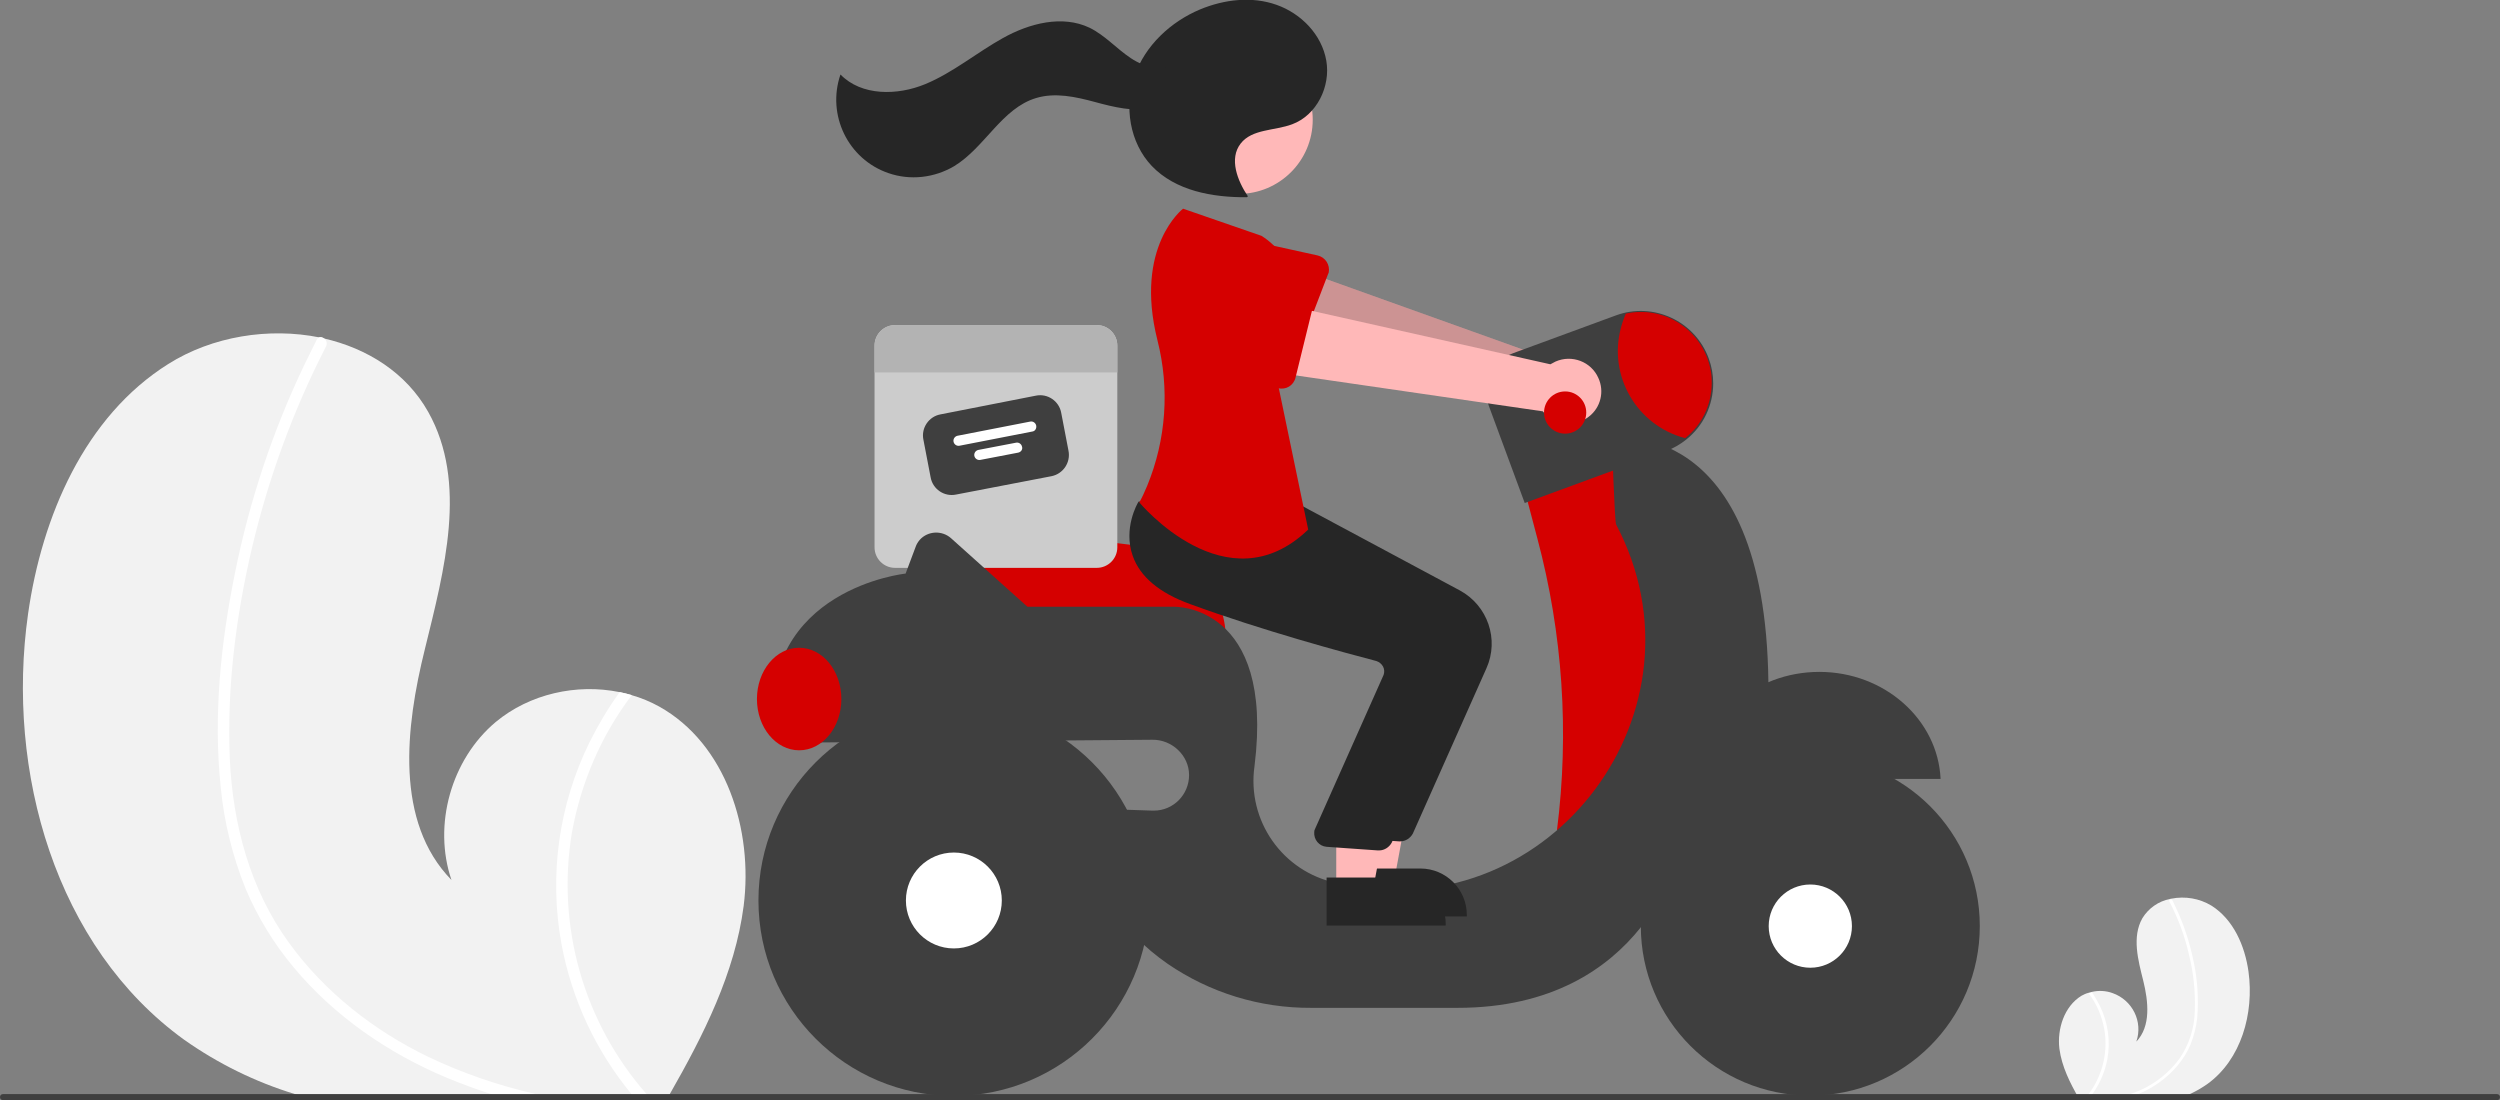 <?xml version="1.0" encoding="utf-8"?>
<!-- Generator: Adobe Illustrator 24.3.0, SVG Export Plug-In . SVG Version: 6.00 Build 0)  -->
<svg version="1.1" id="b9b3c72a-3b99-4e28-aee4-7b73d40b397f"
	 xmlns="http://www.w3.org/2000/svg" xmlns:xlink="http://www.w3.org/1999/xlink" x="0px" y="0px" viewBox="0 0 829 364.8"
	 style="enable-background:new 0 0 829 364.8;" xml:space="preserve">
<rect x="0" y="0" width="829" height="364.8" fill="#808080" stroke="none"/>
<style type="text/css">
	.st0{fill:#F2F2F2;}
	.st1{fill:#FFFFFF;}
	.st2{fill:#D50000;}
	.st3{fill:#CCCCCC;}
	.st4{fill:#3F3F3F;}
	.st5{fill:#B3B3B3;}
	.st6{fill:#FFB8B8;}
	.st7{opacity:0.2;enable-background:new    ;}
	.st8{fill:#262626;}
</style>
<path class="st0" d="M246.6,300.4c-2.9,22.3-13.3,42.8-24.5,62.4c-0.4,0.7-0.8,1.3-1.1,2H104.8c-2.4-0.6-4.7-1.3-7-2
	c-13.1-4-25.5-10.1-36.7-18C18.4,314,1.9,255.8,9.3,203.6c4.6-32.4,18.8-65.5,46.5-82.9c14.6-9.2,33.4-12.2,50.2-8.8
	c0.4,0.1,0.9,0.2,1.3,0.3c14.5,3.3,27.4,11.4,34.7,24.4c13.2,23.5,5.3,52.5-1.1,78.6c-6.5,26.1-10,57.3,8.8,76.6
	c-6.2-18.2-0.1-40,14.7-52.4c11.2-9.3,26.8-12.8,41-9.9c1.4,0.3,2.7,0.6,4,1c3.2,0.9,6.3,2.2,9.2,3.8
	C240.8,246.7,249.8,275.2,246.6,300.4z"/>
<path class="st1" d="M177.7,362.8c3.2,0.8,6.4,1.4,9.7,2h-17.6c-2.3-0.6-4.6-1.3-6.9-2c-5-1.6-9.9-3.4-14.7-5.4
	c-19.4-8.1-37.3-20.4-50.8-36.6c-6.6-7.9-12-16.7-16-26.2c-4.3-10.7-7.1-22-8.2-33.5c-2.5-23.6,0-47.9,4.7-71
	c4.8-24,12.6-47.4,23.2-69.5c1.3-2.6,2.6-5.3,3.9-7.9c0.2-0.4,0.6-0.8,1-0.9c0.5-0.1,0.9,0,1.3,0.3c1,0.6,1.3,1.8,0.8,2.8
	c-10.9,21.2-19.1,43.7-24.6,67c-5.3,22.7-8.3,46.4-7.3,69.7c1,21.8,6.7,43.2,19.6,61c11.8,16.3,28.1,29.1,46.1,37.8
	C153.4,355.9,165.4,360,177.7,362.8z"/>
<path class="st1" d="M216.3,364.8h-5.2c-0.6-0.7-1.1-1.3-1.7-2c-11.8-14.3-19.8-31.4-23.2-49.7c-4.2-22.8-0.9-46.3,9.3-67
	c2.9-5.8,6.2-11.4,10-16.6c1.4,0.3,2.7,0.6,4,1c-10.1,13.3-16.8,28.9-19.8,45.3c-5.3,31.2,3.8,63.2,24.7,87
	C215.1,363.5,215.7,364.2,216.3,364.8z"/>
<path class="st0" d="M682.9,347.8c0.8,5.9,3.5,11.3,6.5,16.5c0.1,0.2,0.2,0.4,0.3,0.5h30.7c0.6-0.2,1.2-0.3,1.8-0.5
	c3.5-1.1,6.7-2.7,9.7-4.8c11.3-8.1,15.6-23.5,13.7-37.3c-1.2-8.6-5-17.3-12.3-21.9c-4-2.4-8.7-3.2-13.3-2.3c-0.1,0-0.2,0-0.4,0.1
	c-3.8,0.7-7.2,3.1-9.2,6.4c-3.5,6.2-1.4,13.9,0.3,20.7c1.7,6.9,2.6,15.1-2.3,20.2c2.3-6.6-1.3-13.8-7.9-16.1
	c-2.2-0.8-4.6-0.9-6.8-0.4c-0.4,0.1-0.7,0.2-1.1,0.3c-0.8,0.2-1.7,0.6-2.4,1C684.5,333.7,682.1,341.2,682.9,347.8z"/>
<path class="st1" d="M701.1,364.3c-0.8,0.2-1.7,0.4-2.6,0.5h4.6c0.6-0.2,1.2-0.3,1.8-0.5c1.3-0.4,2.6-0.9,3.9-1.4
	c5.2-2.1,9.8-5.4,13.4-9.7c1.7-2.1,3.2-4.4,4.2-6.9c1.1-2.8,1.9-5.8,2.2-8.8c0.5-6.3,0.1-12.6-1.2-18.7c-1.3-6.3-3.3-12.5-6.1-18.3
	c-0.3-0.7-0.7-1.4-1-2.1c0-0.1-0.2-0.2-0.3-0.2c-0.1,0-0.2,0-0.4,0.1c-0.3,0.1-0.4,0.5-0.2,0.7c2.9,5.6,5.1,11.5,6.5,17.7
	c1.5,6,2.1,12.2,1.9,18.4c-0.1,5.8-1.9,11.4-5.2,16.1c-3.2,4.3-7.4,7.7-12.2,10C707.5,362.5,704.4,363.6,701.1,364.3z"/>
<path class="st1" d="M690.9,364.8h1.4c0.2-0.2,0.3-0.4,0.4-0.5c3.1-3.8,5.2-8.3,6.1-13.1c1.1-6,0.2-12.2-2.5-17.7
	c-0.8-1.5-1.6-3-2.6-4.4c-0.4,0.1-0.7,0.2-1.1,0.3c2.7,3.5,4.4,7.6,5.2,12c1.4,8.2-1,16.7-6.5,23
	C691.3,364.5,691.1,364.7,690.9,364.8z"/>
<path class="st2" d="M406.5,212.5h-96l-1-29.5c-0.2-4.9,3.7-9,8.5-9.2c0.5,0,0.9,0,1.4,0.1l55.9,6.8h0c17.2,0,31.2,14,31.2,31.3
	V212.5z"/>
<path class="st3" d="M363.7,107.8h-66.9c-3.7,0-6.8,3-6.8,6.8c0,0,0,0,0,0v66.9c0,3.7,3,6.8,6.8,6.8c0,0,0,0,0,0h66.9
	c3.7,0,6.8-3,6.8-6.8c0,0,0,0,0,0v-66.9C370.5,110.9,367.5,107.8,363.7,107.8C363.7,107.8,363.7,107.8,363.7,107.8z"/>
<path class="st4" d="M348.7,157.9L317,164c-3.9,0.8-7.7-1.8-8.4-5.7l-2.4-12.5c-0.8-3.9,1.8-7.7,5.7-8.4l31.6-6.2
	c3.9-0.8,7.7,1.8,8.4,5.7l2.4,12.5C355.1,153.3,352.6,157.1,348.7,157.9z"/>
<path class="st1" d="M342.3,143.1l-24.1,4.7c-0.9,0.2-1.8-0.4-2-1.3c-0.2-0.9,0.4-1.8,1.3-2l0,0l24.1-4.7c0.9-0.2,1.8,0.4,2,1.3
	C343.8,142.1,343.2,143,342.3,143.1z"/>
<path class="st1" d="M337.6,150.1l-12.5,2.4c-0.9,0.2-1.8-0.4-2-1.3c-0.2-0.9,0.4-1.8,1.3-2l12.5-2.4c0.9-0.2,1.8,0.4,2,1.3
	C339.2,149,338.6,149.9,337.6,150.1z"/>
<path class="st5" d="M370.5,114.6v8.9H290v-8.9c0-3.7,3-6.8,6.8-6.8c0,0,0,0,0,0h66.9C367.5,107.8,370.5,110.9,370.5,114.6
	C370.5,114.6,370.5,114.6,370.5,114.6z"/>
<path class="st6" d="M531.3,126.3c-1.8-5.7-7.8-8.8-13.4-7.1c-0.6,0.2-1.2,0.4-1.8,0.7l-92.1-33l-4.1,23l91.8,25.2
	c3.1,5.1,9.7,6.7,14.8,3.7C530.8,136.2,532.8,131,531.3,126.3z"/>
<path class="st7" d="M531.3,126.3c-1.8-5.7-7.8-8.8-13.4-7.1c-0.6,0.2-1.2,0.4-1.8,0.7l-92.1-33l-4.1,23l91.8,25.2
	c3.1,5.1,9.7,6.7,14.8,3.7C530.8,136.2,532.8,131,531.3,126.3z"/>
<path class="st2" d="M440.3,91.1l-8.7,22.7c-1,2.5-3.7,3.7-6.2,2.8c-0.2-0.1-0.4-0.2-0.6-0.3l-21.1-11.9
	c-6.9-2.7-10.3-10.4-7.6-17.3c2.7-6.9,10.4-10.3,17.2-7.6l23.6,5.2c2.6,0.6,4.2,3.1,3.7,5.7C440.5,90.6,440.4,90.9,440.3,91.1z"/>
<path class="st2" d="M538.5,147.3l-33,15l4.3,16.3c8.4,31.5,10.6,64.3,6.5,96.6l0,0l24.1,5l20-51l-7-58L538.5,147.3z"/>
<path class="st4" d="M603.3,222.8c-21.7,0-39.4,15.8-40.2,35.5h80.4C642.6,238.6,624.9,222.8,603.3,222.8z"/>
<path class="st4" d="M586.4,226.2c-1.1-89.1-51.9-80.9-51.9-80.9s0.9,27.7,1.4,28.6c32.3,61.2-21,132.9-89,119.7
	c-1.3-0.2-2.5-0.5-3.7-0.8c-17.9-3.7-29.8-20.7-27.2-38.8c6.7-53.7-26.6-52.8-26.6-52.8h-48.7l-25.3-22.7c-3-2.7-7.7-2.5-10.4,0.5
	c-0.6,0.7-1.1,1.5-1.4,2.4l-3.3,8.8c0,0-48,5-44,52h14.8c0,1.3,0,2.7,0.2,4l110.8-0.9c6.5-0.1,12.2,5.2,12.2,11.7
	c0,6.5-5.2,11.8-11.7,11.8c-0.1,0-0.3,0-0.4,0l-17.9-0.6c-5.5,24.5,8,41,22.9,51.4c14,9.6,30.6,14.7,47.6,14.6h48.5
	c63,0,74-53,74-53C590.5,267.3,586.4,226.2,586.4,226.2z"/>
<circle class="st4" cx="600.3" cy="307.1" r="56.2"/>
<circle class="st1" cx="600.3" cy="307.1" r="13.8"/>
<circle class="st4" cx="316.3" cy="298.6" r="64.8"/>
<circle class="st1" cx="316.3" cy="298.6" r="15.9"/>
<path class="st4" d="M505.6,166.8l-11.9-32.2c-2.6-7.1,1-14.9,8.1-17.5c0,0,0,0,0,0l34-12.5c12.4-4.6,26.2,1.8,30.8,14.2
	c0,0,0,0,0,0c1,2.7,1.5,5.5,1.5,8.3c0,7.3-3.3,14.2-9,18.7c-2,1.6-4.3,2.9-6.7,3.8L505.6,166.8z"/>
<path class="st2" d="M567.6,127c0,7.1-3.2,13.9-8.8,18.3c-16-4.2-25.6-20.6-21.3-36.6c0.4-1.6,1-3.2,1.6-4.7
	c12.7-2.8,25.2,5.3,28,18C567.5,123.6,567.6,125.3,567.6,127z"/>
<ellipse class="st2" cx="265" cy="231.8" rx="14" ry="17"/>
<polygon class="st6" points="450.1,292 462.3,292 468.2,260.2 450.1,260.2 "/>
<path class="st8" d="M446.9,288l24.1,0h0c8.5,0,15.4,6.9,15.4,15.4c0,0,0,0,0,0v0.5l-39.5,0L446.9,288z"/>
<path class="st8" d="M464.3,279c-0.1,0-0.3,0-0.4,0l-17-1.2c-2.5-0.2-4.3-2.4-4.1-4.9c0-0.4,0.1-0.8,0.3-1.1l22.7-51
	c0.3-0.9,0.3-1.9-0.2-2.8c-0.5-0.9-1.3-1.5-2.2-1.8c-10.7-2.8-38.1-10.2-61.8-18.9c-10.2-3.7-16.6-9.1-19-16
	c-3.2-9.1,1.6-17.4,1.8-17.7l0.2-0.3l22.3,2l24.2,2.1l53,28.4c9.2,5,13.1,16.2,8.8,25.8l-24.4,54.8C467.7,277.9,466.1,279,464.3,279
	z"/>
<circle class="st6" cx="410.7" cy="39.7" r="24.6"/>
<polygon class="st6" points="443.1,295 455.3,295 461.2,263.2 443.1,263.2 "/>
<path class="st8" d="M439.9,291l24.1,0h0c8.5,0,15.4,6.9,15.4,15.4c0,0,0,0,0,0v0.5l-39.5,0L439.9,291z"/>
<path class="st8" d="M457.3,282c-0.1,0-0.3,0-0.4,0l-17-1.2c-2.5-0.2-4.3-2.4-4.1-4.9c0-0.4,0.1-0.8,0.3-1.1l22.7-51
	c0.3-0.9,0.3-1.9-0.2-2.8c-0.5-0.9-1.3-1.5-2.2-1.8c-10.7-2.8-38.1-10.2-61.8-18.9c-10.2-3.7-16.6-9.1-19-16
	c-3.2-9.1,1.6-17.4,1.8-17.7l0.2-0.3l22.3,2l24.2,2.1l53,28.4c9.2,5,13.1,16.2,8.8,25.8l-24.4,54.8C460.7,280.9,459.1,282,457.3,282
	z"/>
<path class="st2" d="M418.3,78.2l-26-9c0,0-16.3,12.5-8.5,43.6c4.1,16.1,2.9,33-3.4,48.3c-0.8,1.9-1.6,3.7-2.6,5.5c0,0,29,35,56,9
	l-10.5-50.5C423.3,125.2,439.8,91.7,418.3,78.2z"/>
<path class="st8" d="M413.8,65.1c-3.5-5.2-6.3-12.5-2.4-17.5c3.8-4.9,11.3-4.2,17.1-6.4c8.1-3,12.8-12.5,11.3-21.1
	s-8.3-15.6-16.5-18.5S406-0.2,398,3.1c-9.8,4.1-18.3,12-21.8,22.1s-1.6,22.1,5.7,29.8c7.9,8.3,20.2,10.5,31.6,10.4"/>
<path class="st8" d="M390.9,20.5c-4.4,3.6-11.1,2-15.9-1.2s-8.6-7.6-13.7-10.1c-9-4.3-19.9-1.5-28.7,3.4s-16.6,11.5-25.8,15.3
	s-21.1,4-28.1-3.2c-4.6,13.4,2.5,28.1,15.9,32.7c7.2,2.5,15.2,1.6,21.8-2.3c10.2-6.2,15.8-19.2,27.2-22.6c6.3-1.9,13.1-0.4,19.4,1.3
	s13,3.4,19.4,2s12.4-7.2,11.6-13.7L390.9,20.5z"/>
<path class="st6" d="M530,125.3c-2.4-5.4-8.8-7.8-14.2-5.4c-0.6,0.3-1.1,0.6-1.7,0.9l-95.5-21.4l-1.2,23.3l94.2,13.7
	c3.7,4.7,10.5,5.5,15.2,1.8C530.8,135.2,532.1,129.8,530,125.3L530,125.3z"/>
<path class="st2" d="M435.4,101.6l-5.8,23.6c-0.6,2.6-3.2,4.2-5.8,3.5c-0.2-0.1-0.5-0.1-0.7-0.2l-22.4-9.2
	c-7.2-1.8-11.5-9.1-9.7-16.2c1.8-7.1,9-11.5,16.2-9.7l24.1,2.3c2.6,0.3,4.6,2.6,4.3,5.3C435.5,101.1,435.5,101.3,435.4,101.6
	L435.4,101.6z"/>
<circle class="st2" cx="519" cy="136.8" r="7"/>
<path class="st4" d="M829,363.8c0,0.6-0.4,1-1,1H1c-0.6,0-1-0.4-1-1s0.4-1,1-1h827C828.6,362.8,829,363.3,829,363.8z"/>
</svg>
